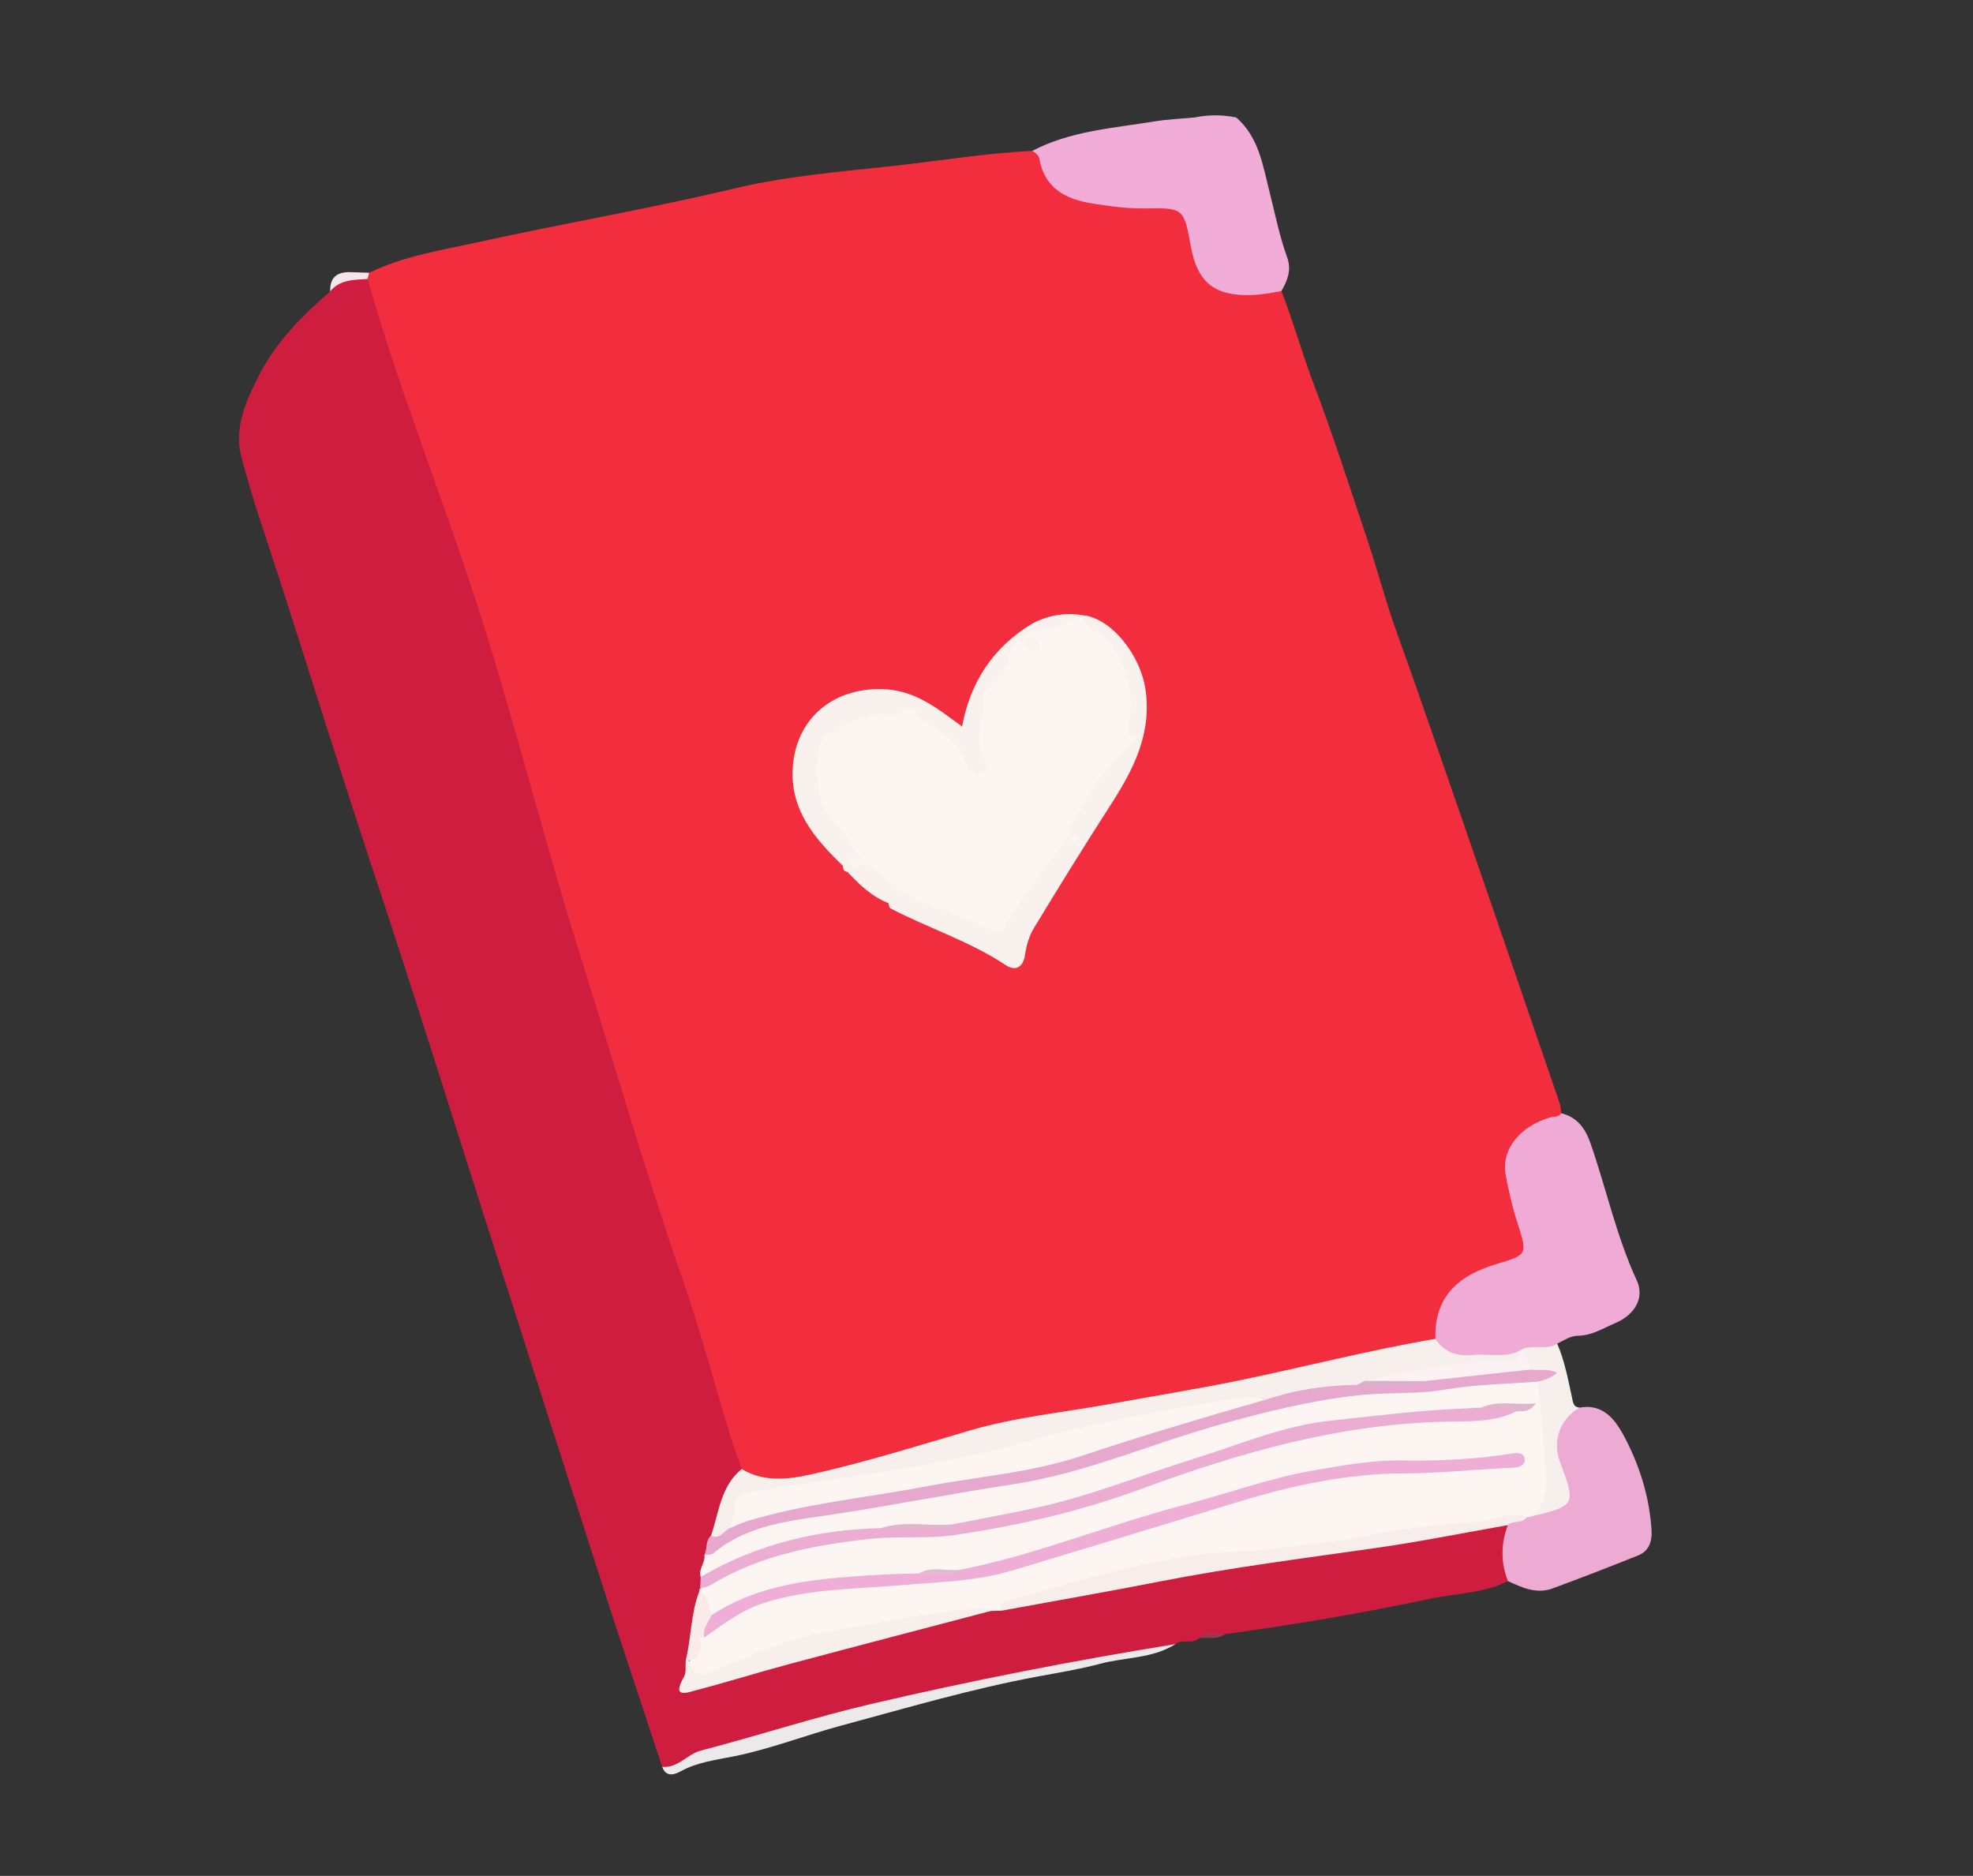 <?xml version="1.0" encoding="UTF-8"?>
<svg id="Layer_1" data-name="Layer 1" xmlns="http://www.w3.org/2000/svg" viewBox="0 0 1180.25 1122.11">
  <rect x="0" y="0" width="1180.25" height="1122.11" fill="#333333" stroke="none"/>
  <defs>
    <style>
      .cls-1 {
        fill: #fcf2f4;
      }

      .cls-1, .cls-2, .cls-3, .cls-4, .cls-5, .cls-6, .cls-7, .cls-8, .cls-9, .cls-10, .cls-11, .cls-12, .cls-13, .cls-14, .cls-15, .cls-16, .cls-17, .cls-18, .cls-19, .cls-20, .cls-21, .cls-22, .cls-23 {
        stroke-width: 0px;
      }

      .cls-2 {
        fill: #deb7cb;
      }

      .cls-3 {
        fill: #eeaed6;
      }

      .cls-4 {
        fill: #edaad3;
      }

      .cls-5 {
        fill: #ece9ea;
      }

      .cls-6 {
        fill: #f12d3e;
      }

      .cls-7 {
        fill: #d6b2c6;
      }

      .cls-8 {
        fill: #ebadd2;
      }

      .cls-9 {
        fill: #f9f1ed;
      }

      .cls-10 {
        fill: #dfbbcc;
      }

      .cls-11 {
        fill: #ce1d3f;
      }

      .cls-12 {
        fill: #ddb7ca;
      }

      .cls-13 {
        fill: #fcf5f2;
      }

      .cls-14 {
        fill: #f7efec;
      }

      .cls-15 {
        fill: #efabd6;
      }

      .cls-16 {
        fill: #f1add7;
      }

      .cls-17 {
        fill: #f8ebe9;
      }

      .cls-18 {
        fill: #e6a8cd;
      }

      .cls-19 {
        fill: #f9f1ee;
      }

      .cls-20 {
        fill: #f7eeeb;
      }

      .cls-21 {
        fill: #f6e6e9;
      }

      .cls-22 {
        fill: #923c4b;
      }

      .cls-23 {
        fill: #fdf5f2;
      }
    </style>
  </defs>
  <path class="cls-6" d="M766.56,174.08c7.09,18.31,12.36,37.37,19.27,55.57,11.55,30.41,21.44,61.32,31.77,92.09,6.36,18.93,11.44,38.56,18.14,57.1,8.88,24.56,17.42,49.29,25.99,73.98,24.01,69.12,47.68,138.35,71.42,207.56.59,1.73.52,3.69.76,5.54-.33,5.77-5.61,5.25-9.01,6.75-18.57,8.21-23.4,17.1-19.95,37.26,1.53,8.91,5.24,17.16,7.66,25.79,3.37,12.07,1.29,16.02-10.24,20.51-4.88,1.9-9.72,3.94-14.59,5.87-14.78,5.87-24.46,15.59-25.6,32.25-.2,2.97-.81,5.96-3.14,8.22-2.46,1.88-5.31,2.86-8.28,3.4-62.89,11.36-124.76,27.91-187.98,37.52-22.31,3.39-44.45,7.63-66.74,11.11-11.46,1.79-22.34,6.47-33.48,9.82-21.24,6.4-42.95,11-64.14,17.58-14,4.34-28.58,6.21-43.32,4.08-4.87-.7-9.63-1.96-12.88-6.19-6.41-11.61-10-24.32-13.73-36.9-20.92-70.61-44.69-140.32-65.99-210.8-17.94-59.34-35.36-118.82-52.1-178.52-18.06-64.39-38.66-128.01-61.77-190.78-9.74-26.44-17.97-53.4-27.93-79.77-1.86-4.92-2.11-10.28-2.56-15.53.19-1.92.78-3.6,2.72-4.44,20.31-9.86,42.47-13.34,64.19-18.11,51.39-11.27,103.26-20.16,154.5-32.35,30.81-7.33,62.72-9.96,94.36-13.39,27.85-3.02,55.53-7.66,83.57-9.05,6.56-.07,7.56,5.48,9.24,9.76,3.64,9.26,10.47,14.26,19.79,16.63,15.4,3.9,31.02,5.03,46.87,4.79,15.34-.23,17.89,2.24,20.73,17.49.27,1.47.43,2.97.7,4.44,4.47,24.25,12.13,30.39,36.42,29.93,5.08-.1,10.39-2.65,15.32.77Z"/>
  <path class="cls-11" d="M219.86,166.89c19.84,69.7,47.42,136.8,69.11,205.95,20.6,65.66,37.3,132.37,57.91,197.96,20.39,64.9,39.17,130.3,61.48,194.62,10.64,30.67,18.98,62.14,28.46,93.21,2.07,6.78,4.57,13.42,6.87,20.13-7.22,12.55-11.73,26.2-16.15,39.88-1.43,4.04-2.2,8.26-3.36,12.38-.72,4.26-2.46,8.31-2.44,12.72-.09,2.26-.22,4.52-.55,6.76-.13,1.16-.4,2.3-.72,3.42-3.55,13.02-4.24,26.58-7.48,39.65-.03,4.43-.95,8.84-.95,14.77,61.01-14.73,119.68-34.83,180.31-47.31,2.41-.44,4.88-.29,7.28-.89,56.28-9.89,112.02-23.03,168.73-29.99,41.84-5.14,83.06-13.63,124.72-19.62,2.64-.38,5.18-.92,7.75.11,3.29,1.91,2.69,5.2,2.18,7.9-1.71,9.06,1.29,18.24-.98,27.23-14.65,7.47-31.04,7.23-46.63,10.56-40.62,8.67-81.54,15.58-122.69,21.2-4.86,2.68-10.68-1.02-15.44,2.33-3.96,4.15-10.04.08-14.16,3.65-25.83,7.38-52.57,10.36-78.71,16.28-48.69,11.02-98.02,19.3-145.8,34.2-17.24,5.38-34.61,10.27-52.13,14.68-6.52,1.64-13.09,3.46-18.72,7.53-3.66,2.64-7.6,3.06-11.63.7-11.17-33.9-22.53-67.74-33.48-101.71-22.59-70.03-45-140.13-67.44-210.21-23.59-73.66-46.52-147.53-70.89-220.93-19.4-58.45-37.74-117.24-56.56-175.87-8.04-25.04-16.95-49.88-23.48-75.32-4.39-17.09,2.99-33.27,10.71-48.45,10.19-20.02,25.85-35.56,42.56-50.14,4.66-10.87,13.04-10.48,22.32-7.35Z"/>
  <path class="cls-15" d="M858.65,800.88c-.76-25.82,14.34-38.23,37.13-44.95,18.33-5.41,17.92-5.81,11.72-25.15-2.95-9.19-5.1-18.7-6.82-28.21-2.66-14.74,8.08-28.43,26.14-34.04,2.42-.75,5.37.04,7.09-2.6,9.85,2.34,14.62,9.47,17.69,18.4,9.35,27.11,15.38,55.3,27.5,81.53,4.75,10.27-.82,20.48-13,25.66-7.12,3.03-13.93,7.39-22.11,7.5-4.71.06-8.47,2.76-12.49,4.74-2.3,4.72-6.78,4.79-11.1,5.19-3.92.36-7.99-.12-11.58,2.11-12.73,4.24-25.76,2.85-38.62,1.44-6.09-.67-11.11-4.36-11.55-11.62Z"/>
  <path class="cls-16" d="M766.56,174.08c-6.2,1.2-12.33,2.31-18.74,2.44-21.33.42-31.5-7.64-35.4-28.86-4.25-23.14-4.26-23.37-27.47-22.98-10.6.18-20.98-1.33-31.31-2.92-15.69-2.42-28.68-8.84-31.85-26.6-.44-2.45-2.34-3.73-4.31-4.89,22.81-11.97,48.16-13.53,72.87-17.6,8.02-1.32,16.2-1.63,24.31-2.41,8.28-1.69,16.56-1.69,24.84,0,13.65,11.86,15.96,28.91,20.04,44.94,3.3,12.95,5.82,26.1,10.42,38.69,2.74,7.5.25,13.89-3.41,20.19Z"/>
  <path class="cls-4" d="M902.04,945.76c-4.38-11.15-4.23-22.3-.08-33.47,1.66-6.25,8.27-3.99,11.87-6.94,1.01-.44,2.05-.77,3.12-1.06,1.78-.57,3.55-1.13,5.34-1.63,12.75-3.58,14.97-7.4,10.61-20.16-2.8-8.17-5.22-16.05-3.43-24.94,1.8-8.95,5.81-14.89,15.54-15.53,14.79-2.81,22.07,8.62,26.99,17.99,8.97,17.09,14.8,35.88,15.97,55.57.38,6.41-1.56,12.23-7.99,14.81-17,6.81-34.07,13.45-51.26,19.77-9.52,3.5-18.19-.45-26.68-4.41Z"/>
  <path class="cls-5" d="M396.13,1056.87c9.47.98,14.84-7.57,23.27-9.76,33.92-8.8,67.31-19.77,101.41-27.76,60.32-14.12,121.14-25.98,182.32-35.87-13.66,8.71-29.88,7.73-44.79,11.7-12.23,3.26-24.8,5.32-37.27,7.62-40.01,7.38-79.01,18.97-118.21,29.52-21.18,5.7-41.79,13.81-63.41,18.2-10.97,2.23-22.08,3.45-32.21,9.02-3.55,1.95-8.8,3.86-11.11-2.68Z"/>
  <path class="cls-14" d="M945,842.04c-11.79,6.41-16.59,19.89-11.7,32.84,9.57,25.31,9.28,25.83-17.7,32.34-.18-.33-.6-.79-.5-.97,12.57-23.16,2.13-47.16,2.57-70.76.04-2.23-.26-4.47.26-6.66.19-.69.32-1.57.85-1.96,7.22-5.38.29-4.88-2.52-6.08-3.45-3.05-5.75-6.86-7.35-11.14-.02-.5-.04-1-.06-1.5,6.88-4.96,15.72.18,22.67-4.39,4.46,10.24,6.44,21.18,8.8,31.99.67,3.09.75,5.94,4.69,6.29Z"/>
  <path class="cls-21" d="M219.86,166.89c-8.07.52-16.41.25-22.32,7.35-.32-8.6,4.44-11.72,12.35-11.44,3.65.13,7.31.24,10.96.36-.33,1.24-.67,2.49-1,3.73Z"/>
  <path class="cls-22" d="M717.28,979.85c4.54-4.82,10.29-1.59,15.44-2.33-4.73,3.56-10.24,1.9-15.44,2.33Z"/>
  <path class="cls-14" d="M858.65,800.88c5.31,8.2,13.1,10.54,22.38,9.64,9.26-.89,18.83,1.81,27.81-2.39l.09.15c3.53,9.26-3.5,9.58-8.95,9.49-27.96-.49-54.98,5.98-82.27,10.42-2.31.83-4.62,1.7-6.99,2.38-17.7,1.97-35.28,4.68-52.68,8.48-29.78.98-58.87,6.87-87.88,12.88-43.78,9.08-86.48,22.94-130.76,29.88-23.76,3.72-47.57,7.11-71.32,10.8-14.29,2.22-26.57,4.53-29.07,21.5-7.93,8.17-8.67,8.41-13.66,4.42,4.77-13.89,5.71-29.53,18.35-39.8,14.69,8.89,30.77,5.7,45.43,2.33,30.68-7.07,60.83-16.5,91.07-25.39,27.46-8.07,55.89-10.76,83.89-15.86,25.99-4.74,52.1-8.9,77.97-14.25,38.91-8.04,77.41-18.03,116.61-24.7Z"/>
  <path class="cls-19" d="M647.02,367.91c17.3,1.25,35.35,23.55,38.31,45.17,3.62,26.5-7.64,47.77-21.2,68.81-15.56,24.16-30.69,48.61-45.59,73.18-2.83,4.66-4.56,10.37-5.32,15.81-1.14,8.11-5.93,10.2-11.62,6.42-21.6-14.35-46.34-22.1-69.06-34.01-.7-.36-.73-1.99-1.07-3.04-1.93-3.11-4.01-5.89-7.28-7.99-5.09-3.28-6.33-7.84-2.24-13.01,4.4-1.76,7.4,1.27,9.82,3.76,16.44,16.97,40.37,18.64,59.75,29.55,3.56,2.01,6.67.51,8.54-2.87,6.39-11.55,15.8-20.92,22.93-31.77,4.56-6.94,8.02-14.35,14.85-19.33.67.08,1.37.03,2.04-.12-.76-.24-1.24-.75-1.46-1.58,3.23-15.13,11.23-28.43,22.07-38.13,13.6-12.16,13.43-26.92,12.36-41.66-1.1-15.06-6.47-29.37-21.08-37.63-4.02-2.27-5.95-5.57-5.6-10.18.28-.46.56-.91.85-1.37Z"/>
  <path class="cls-9" d="M504.22,517.88c-16.59-15.93-31.34-32.99-30.04-57.97,1.54-29.55,23.63-48.57,53.82-47.69,19.65.58,32.95,11.75,47.52,22.35,4.96-26.75,18.66-47.49,42-61.59,1.32,1.04,1.36,2.4.97,3.87-1.15,2.16-3.08,3.7-4.57,5.6-.64.78-1.34,1.5-2.07,2.19-6.46,11.15-13.49,22.15-19.37,33.36-4.57,8.71-4.85,20.9-2.6,31.93,1,4.88,5.77,11.88-2.41,14.36-7.34,2.23-13.58-4.31-14.73-9.6-3.4-15.65-19.34-16.99-28.08-26.36-2.58-2.76-12.36,1.35-18.88,2.12-6.63.78-13.17,3.02-19.26,6.09-15.98,8.06-18.93,21.93-11.79,38.28,5.3,12.15,14.04,21.79,19.71,33.45,2.29,4.72,2.92,8-3.93,7.87-2.38-.47-4.15,1.33-6.29,1.75Z"/>
  <path class="cls-9" d="M522.67,519.32c-.92,4.83-2.49,9.73,4.53,11.69,4.67,1.3,4.6,5.34,4.27,9.24-9.96-3.9-17.4-11.09-24.53-18.7,1.84-1.69,4.84-2.22,5.36-5.3,3.76.02,8.71-3.98,10.37,3.06Z"/>
  <path class="cls-19" d="M617.52,377.16c0-1.4,0-2.79,0-4.19,9.29-4.82,19.1-6.68,29.5-5.06,0,0-.31.58-.31.58-9.06,10.01-18.9,12.93-29.19,8.67Z"/>
  <path class="cls-19" d="M511.38,519.32c.42,4.5-3.09,1.24-4.44,2.24-2.32-.18-2.57-1.9-2.72-3.68.36-2.95,1.49-5.19,4.91-5.32,2.13,1.79.73,4.76,2.25,6.76Z"/>
  <path class="cls-23" d="M920.09,826.44c1.52,17.42,3.05,34.83,4.55,52.25.93,10.75,1.02,21.26-9.04,28.53-.69.18-1.39.28-2.11.31-34.99,6.58-70.52,9.39-105.6,15.56-27.3,4.8-54.99,7.69-82.68,9.96-25.92,2.12-51.26,7.77-76.27,14.49-14.82,3.98-29.17,9.73-44.48,11.99-2.39.35-4.17,1.59-5.08,3.91-2.25.07-4.5.15-6.74.22-13.44-.06-26.52,2.85-39.53,5.55-27.1,5.62-54.93,7.29-81.49,15.99-15.38,5.04-29.58,12.86-45.03,17.6-10.1,3.1-12.12,2.15-15.25-7.93,5.49-5.15,2.47-15.2,10.78-18.77,23.63-22.94,53.97-27.12,84.54-28.69,50.12-2.59,98.94-9.25,147-25.67,49.35-16.86,99.27-33.12,151.29-40.83,22.39-3.32,45.02-1.65,67.51-3.45,10.13-.81,20.19-2.04,30.34-2.63-68.54-.92-135.48,7.52-200.56,30.32-27.99,9.8-57.02,16.75-85.13,26.45-13.92,4.8-28.27,7.71-42.82,9.73-8.06,1.69-16.45-.43-24.42,2.19-18.33.82-36.65,2.06-54.91,3.75-23.72,2.19-46.25,8.81-67.31,20.08-8.83-1.75-6.98-9.88-9.27-15.56-.18-.59-.02-1.08.47-1.46,15.36-15.43,35.83-20.05,55.68-25.29,27.68-7.31,56.1-8.89,84.71-9.69,30.5-.85,60.33-7.87,89.3-16.99,34.02-10.71,68.14-21.25,101.62-33.62,27.52-10.18,56.47-11.65,85.2-14.69,23.11-2.45,46.38-3.33,69.2-7.25,1.11.88-.55-.63.92-.28,1.21.29,1.29-.43.44-.32-7.12.94-14.47-.36-21.43,2.22-27.23,3.18-54.56,4.98-81.82,7.63-30.66,2.98-59.04,14.18-87.82,23.81-47.73,15.97-95.26,32.51-145.62,38.53-13.56,1.85-27.28-.65-40.81,1.62-30.52,2.2-60.18,8.19-88.72,19.56-6.77,2.7-12.11,9.42-20.53,7.73-1.54-4.76,2.86-8.52,2.2-13.13,10.72-10.77,24-16.09,38.63-19.44,44.7-10.25,90.09-16.66,135.28-23.97,31.03-5.02,60.24-15.64,90.15-24.32,30.99-9,61.27-20.73,93.22-26.28,21.08-3.66,42.29-6.02,63.77-6.42,21.76-.41,43.32-3.97,65.03-5.47,4.43-.31,9.01-1.86,12.66,2.18Z"/>
  <path class="cls-18" d="M920.09,826.44c-18.58,1.47-37.38,1.64-55.67,4.77-17.5,3-35.04,1.5-52.55,3.47-28.02,3.16-54.9,9.86-81.9,17.4-41.33,11.54-80.98,29.24-123.63,35.72-36.1,5.49-71.92,12.6-108.04,18.09-24.59,3.74-50.86,5.84-71.55,23.26-1.22,1.03-3.59.71-5.42,1.02,1.86-3.69.55-8.47,4-11.61,5.54,2.76,7.65-3.14,11.54-4.55,3.66-5.45,9.46-6.94,15.32-8.63,37.01-10.7,75.35-14.27,113.06-21.21,34.02-6.27,68.31-10.77,101.13-22.81,27.84-10.22,56.6-17.8,85.48-24.7,1.83-.44,3.74-.39,5.49.54,17.63-5.9,35.78-8.56,54.33-8.77,8.87-3.53,18.33-1.85,27.48-2.98,4.06-.5,8.13-.49,11.85-2.48,19.3-3.78,38.98-3.9,58.46-5.96,2.32-.25,4.33.79,6.11,2.24,4.81.82,10-.98,15.79,1.91-3.86,3.46-7.62,4.29-11.29,5.29Z"/>
  <path class="cls-8" d="M569.9,911.82c16.36-3.22,32.77-6.21,49.07-9.71,32.61-7.01,63.51-19.63,95.25-29.5,27.04-8.4,53.25-19.79,81.79-22.81,17.42-1.84,34.83-3.94,52.27-5.5,12.64-1.13,25.34-1.58,38.02-2.33,6.96-.34,14.38-4.5,20.48,2.45-13.21,6.42-27.97,5.7-41.64,5.99-63.41,1.37-123.11,18.29-181.81,40.02-36.25,13.42-73.67,22.06-111.75,27.74-16.97,2.53-34.3.45-51.57,2.4-33.38,3.77-65.74,9.77-94.88,27.58-1.85,1.13-4.18,1.46-6.29,2.16.11-2.34.21-4.69.32-7.03,33.3-19.52,69.51-28.28,107.85-29.19,10.7-2.27,21.53-.29,32.27-1.06,3.55-.25,7.36,1.45,10.63-1.22Z"/>
  <path class="cls-20" d="M599.37,963.43c-2.38-5.56,2.64-5.31,5.28-6.12,35.34-10.77,70.95-20.68,107.44-26.64,15.03-2.46,30.52-2.04,45.69-3.83,22.54-2.66,45.2-5.03,67.39-9.56,20.24-4.13,40.64-5.68,61.04-7.29,9.1-.72,17.79-6.49,27.26-2.45-2.83,4.02-8.3,1.68-11.52,4.77-26.38,4.62-52.65,9.92-79.15,13.71-42.75,6.11-85.58,11.52-127.99,19.81-31.75,6.21-63.62,11.77-95.44,17.62Z"/>
  <path class="cls-14" d="M412.05,993.21c2.02,8.45,5.88,10.17,14.53,6.58,21.69-9,43.04-19.38,66.45-23.34,31.84-5.39,63.48-12.16,95.77-14.58,1.23-.09,2.56,1.16,3.84,1.79-40.26,10.59-80.55,21.08-120.77,31.83-18.35,4.91-36.49,10.62-54.87,15.41-5.24,1.36-15.67,5.77-7.9-7.73,1.53-2.66.81-6.62,1.13-9.98.63-.65,1.24-.67,1.84.04Z"/>
  <path class="cls-17" d="M412.05,993.21c-.61-.02-1.22-.03-1.84-.04,3.39-13.66,2.96-28.08,8.14-41.39,5.8,3.08,5.79,9.1,7.29,14.36,1.53,5.43-1.63,9.32-4.38,13.35-5.46-.03-1.18,3.16-1.61,4.81-1.11,4.17-1.7,8.82-7.61,8.91Z"/>
  <path class="cls-1" d="M915.59,819.23c-21.08,2.3-42.17,4.6-63.25,6.9-12.03,1.76-24.06,2.08-36.08-.09,16.19-3.48,32.37-6.93,48.85-9.03,12.37-1.58,24.65-3.06,37.11-2.09,4.85.38,6.87-1.99,6.71-6.62,2.96,3.2,7.44,5.47,6.66,10.94Z"/>
  <path class="cls-13" d="M757.36,837.18c-37,10.61-73.87,21.56-110.41,33.72-30.58,10.18-62.85,12.44-94.33,18.46-35.14,6.72-70.95,10.01-105.36,20.45-3.56,1.08-6.92,2.78-10.38,4.19.08-4.32,3.31-7.5,2.81-12.61-.77-7.79,7.39-8.66,12.86-9.53,54.16-8.6,108.82-14.64,161.76-29.59,37.37-10.55,75.4-17.81,113.63-23.95,9.44-1.52,19.5-4.25,29.41-1.13Z"/>
  <path class="cls-7" d="M816.26,826.03c12.03.03,24.05.06,36.08.09-13.31,5.1-27.13,1.04-40.65,2.29,1.52-.79,3.05-1.59,4.57-2.38Z"/>
  <path class="cls-23" d="M511.38,519.32c-2.66-1.62-2.18-4.28-2.25-6.76,1.39.51,2.81,1.48,4.15,1.39,1.48-.1,1.1-1.68.35-2.38-5.35-4.93-6.01-12.53-12.52-17.59-12.78-9.92-15.68-37.55-8.79-52.92,1.95-4.35,4.77-1.27,7.06-2.96,10.76-7.96,22.88-12.33,36.62-10.38,2.84.4,3.51-2.36,5.26-3.37,1.65-.95,4.19-.39,6.33-.5.1,8.31,8.66,7.88,12.8,12.07,6.16,6.24,15.03,9.58,16.88,20.05.54,3.08,5.31,8.84,10.38,6.06,4.55-2.49.95-7.89-.25-10.95-4.61-11.78,2.53-23.01.89-34.75-.43-3.05,6.39-8.12,9.76-11.36,7.14-6.87,3.13-20.26,14.97-23.31,1.22,1.03,2.04,2.59,3.97,2.95-1.25-1.27-2.98-1.62-3.97-2.95.08-2.93,1.59-4.43,4.52-4.52,11.15,1.87,19.85-4.49,29.19-8.67,2.39,3.9,3.9,7.46,9.29,9.79,12.99,5.62,24.05,34.57,19.34,51.95-1.44,5.32-2.14,9.5,4.54,11.39-13.22,12.57-25,25.6-32.9,41.59-2.53,5.13-8.64,8.79-6.88,15.79-12.98,16.8-25.95,33.58-36.9,51.84-2.77,4.62-5.87,8.8-13.51,4.36-9.4-5.47-19.94-9.1-30.5-12.49-14.04-4.51-25.77-13.37-36.52-23.4-3.76-3.35-7.53-3.36-11.29,0Z"/>
  <path class="cls-23" d="M645.96,501.37c-.6.52-1.21,1.45-2.01,1.66-1.54.39-2.92-.29-3.31-1.92-.13-.53-1.89-2.12.54-2.05,1.72.05,3.68-.26,4.77,2.31Z"/>
  <path class="cls-3" d="M421.27,979.49c-1.01-5.26,2.37-9.08,4.38-13.35,25.16-16.48,53.51-20.77,82.79-22.99,13.76-1.04,27.47-1.82,41.24-1.94,8.06-3.11,16.78,1.15,24.81-2.24,45.59-8.95,88.57-26.93,133.4-38.63,26.41-6.89,52.16-16.43,79.16-21,16.92-2.86,33.91-6,51.2-5.72,22.15.35,44.19-.61,66.09-4.15,3.45-.56,7.8-.6,7.76,3.85-.03,3.89-4.47,4.56-7.82,4.7-21.52.88-42.88,3.31-64.56,3.36-33.27.07-66.03,6.94-97.99,16.71-45.49,13.9-90.98,27.79-136.55,41.44-21.3,6.38-43.47,6.76-65.43,8.64-27.86,2.39-56.02,2.04-83.19,10.8-13.51,4.35-24.06,12.81-35.29,20.54Z"/>
  <path class="cls-2" d="M569.9,911.82c-.48,5.22-4.44,2.13-6.39,2.19-12.16.34-24.33.13-36.5.1,14.08-4.77,28.63-.89,42.89-2.28Z"/>
  <path class="cls-12" d="M906.77,844.43c-6.35-4.8-13.68-1.4-20.48-2.45,10.12-4.71,20.25-1.25,32.45-2.53-4.61,6.4-8.68,4.12-11.97,4.98Z"/>
  <path class="cls-10" d="M574.5,938.97c-7.86,5.28-16.59.91-24.81,2.24,7.91-4.67,16.58-1.1,24.81-2.24Z"/>
  <path class="cls-19" d="M613,381.68c.37,0,.75-.02,1.12,0,3.19.27,7.2-.88,7.67,4.22.14,1.48-.36,3.98-1.71,3.49-3.45-1.26-8.28-1.94-7.08-7.71h0Z"/>
</svg>